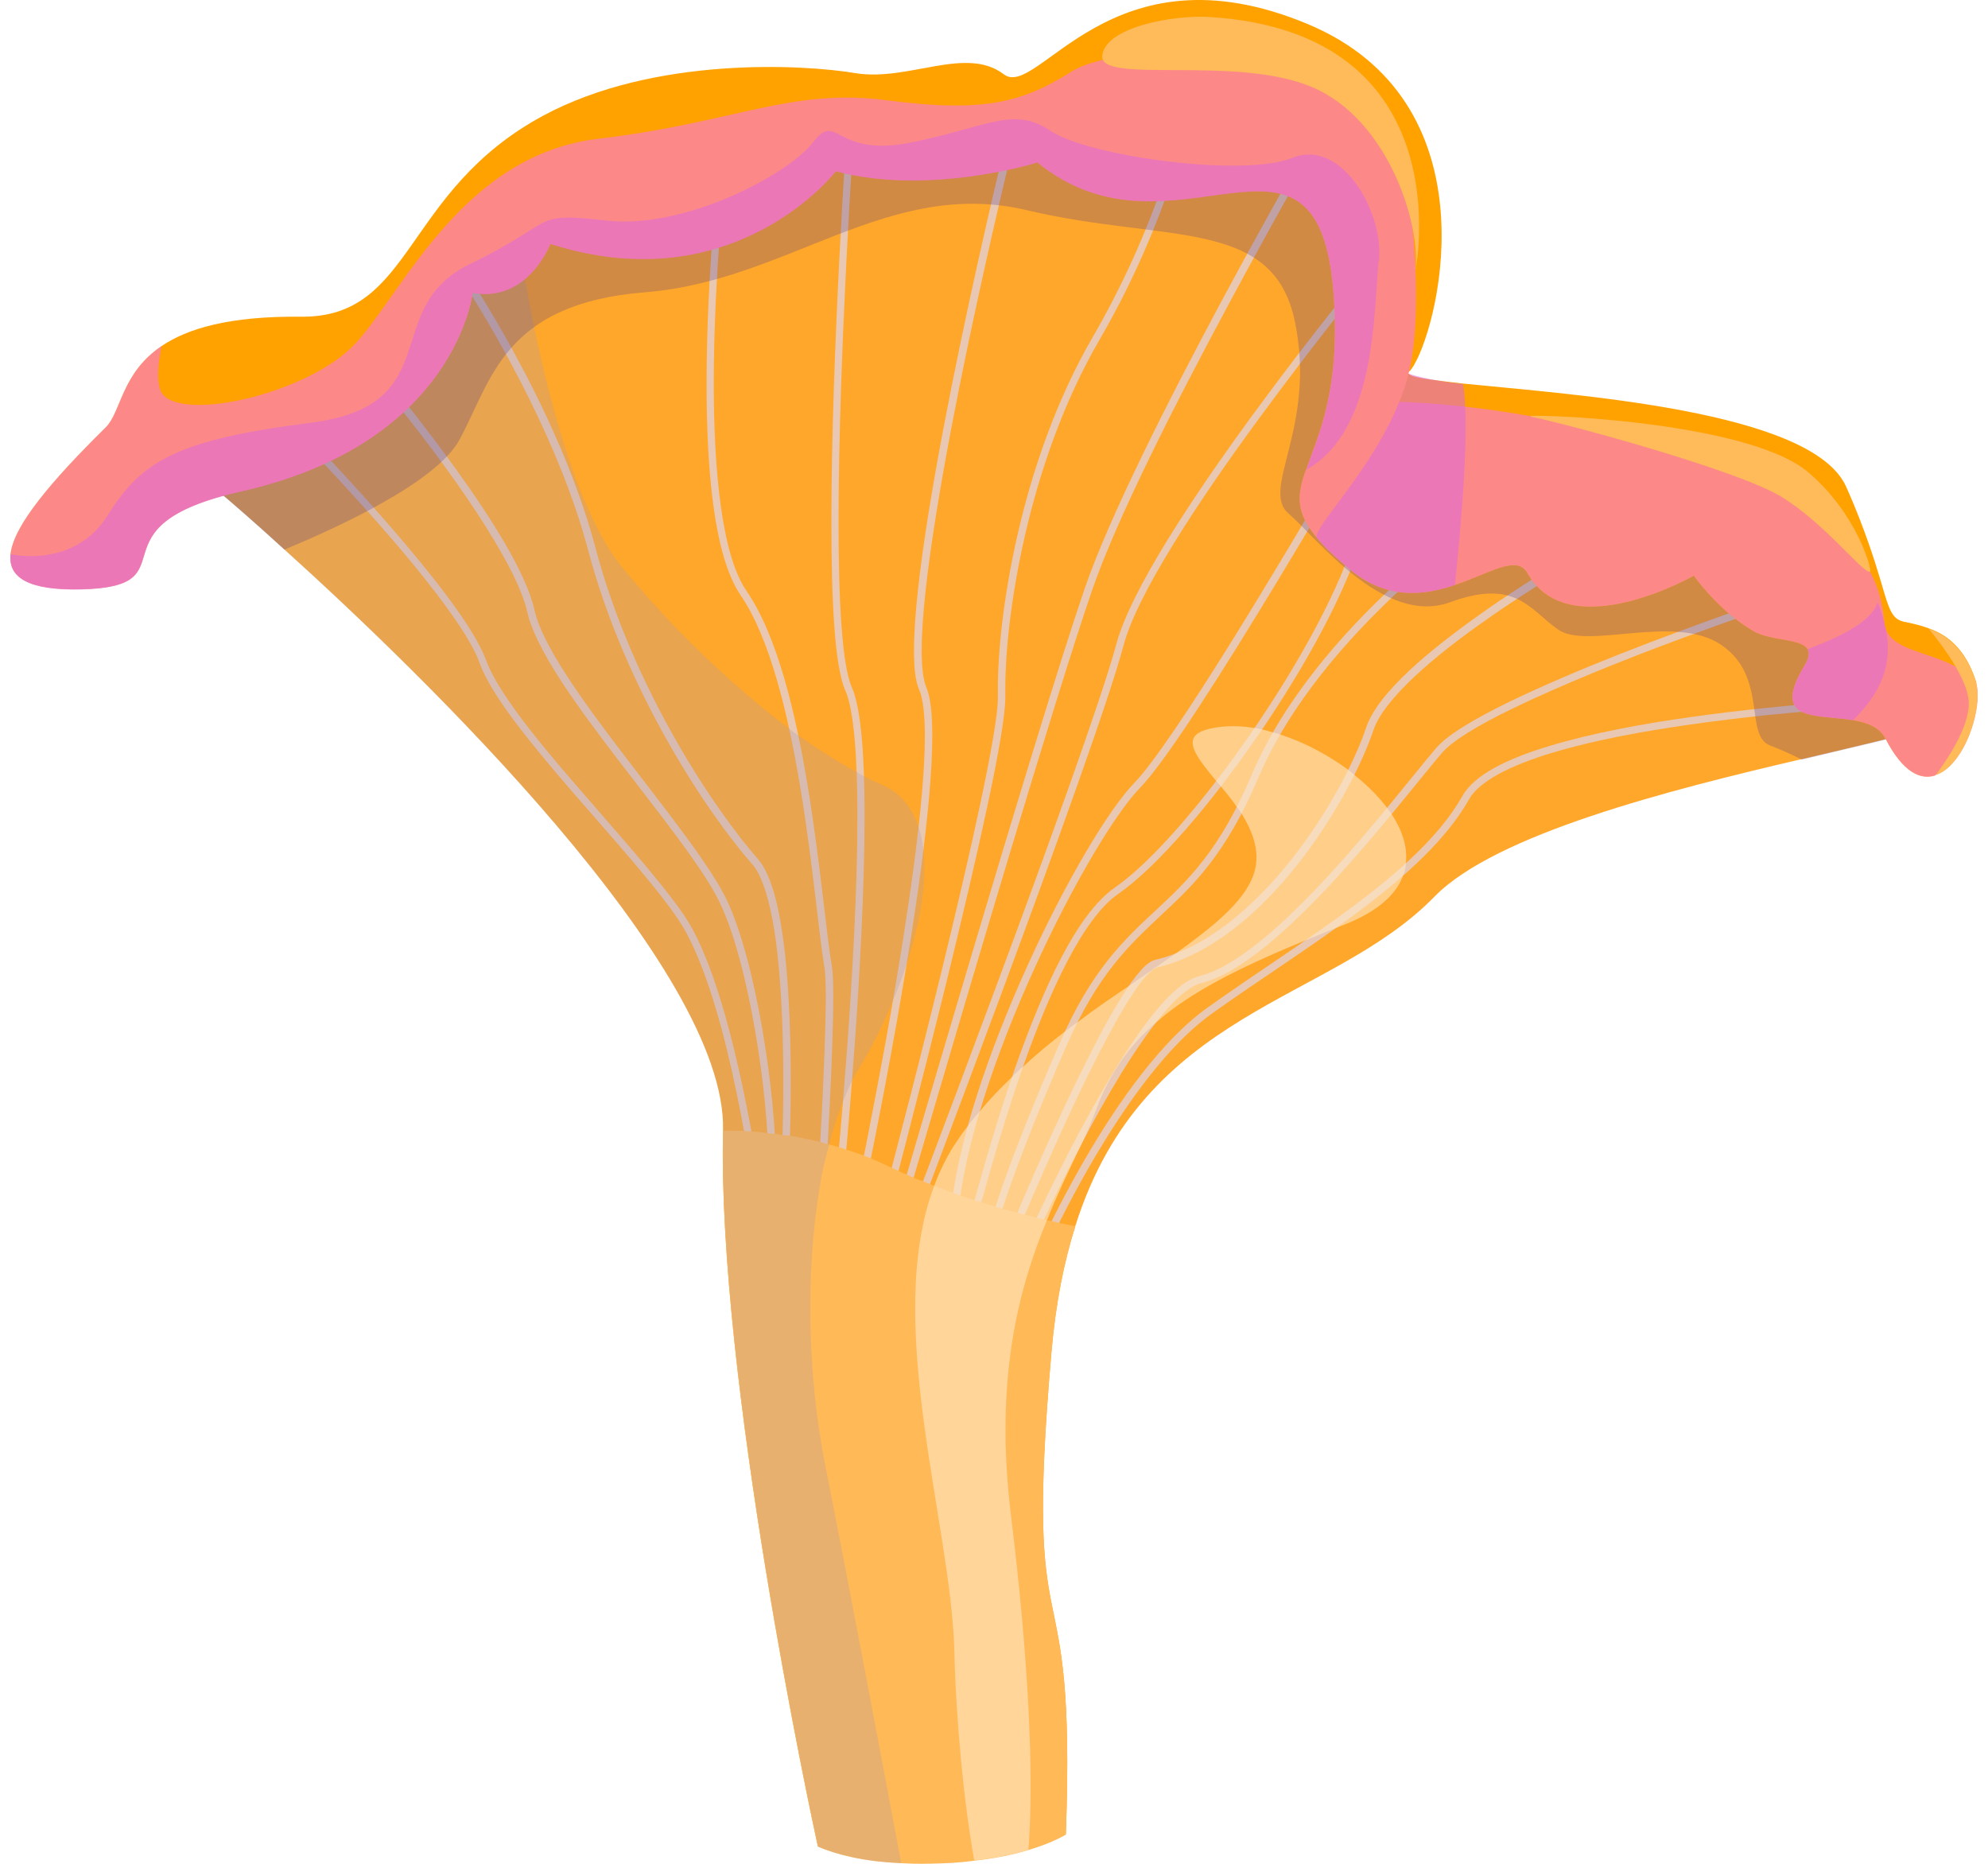 <svg width="64" height="60" viewBox="0 0 64 60" fill="none" xmlns="http://www.w3.org/2000/svg">
<path d="M63.49 21.72C63.49 21.72 63.481 21.772 63.456 21.832C63.447 21.858 63.43 21.9 63.405 21.943C63.379 22.02 63.345 22.097 63.302 22.192C63.105 22.646 62.746 23.263 62.199 23.417C61.78 23.528 61.276 23.666 60.712 23.794C59.917 23.991 58.993 24.205 58.01 24.437H58.002C53.702 25.439 48.154 26.853 46.187 28.858C42.836 32.303 36.844 32.457 34.621 39.457C34.253 40.614 33.988 41.934 33.852 43.493C32.928 54.075 34.655 49.525 34.313 59.045C34.014 59.217 33.612 59.388 33.099 59.542C32.629 59.688 32.048 59.808 31.355 59.885C30.928 59.945 30.458 59.971 29.928 59.979C29.594 59.988 29.295 59.979 29.004 59.962C27.799 59.911 26.936 59.688 26.329 59.431C26.098 58.377 23.089 44.324 23.277 36.381C23.396 31.154 13.548 21.652 9.154 17.685C8.171 16.785 7.453 16.168 7.197 15.954C7.12 15.877 7.085 15.851 7.085 15.851C7.085 15.851 7.376 15.088 8.419 13.829C8.864 13.297 9.445 12.672 10.189 11.978C10.599 11.601 11.069 11.19 11.591 10.761C11.668 10.693 11.753 10.624 11.847 10.564C12.471 10.093 13.318 9.579 14.309 9.039C14.309 9.039 14.318 9.03 14.326 9.03C14.463 8.953 14.591 8.876 14.737 8.816C14.805 8.782 14.873 8.739 14.942 8.705C15.489 8.422 16.079 8.131 16.703 7.839C17.267 7.574 17.874 7.308 18.489 7.042C18.507 7.034 18.515 7.025 18.541 7.017H18.558C18.755 6.931 18.96 6.845 19.156 6.76C20.439 6.228 21.781 5.714 23.131 5.252C23.183 5.243 23.217 5.226 23.268 5.217C24.072 4.935 24.875 4.677 25.679 4.438C26.175 4.292 26.654 4.155 27.132 4.026C27.166 4.018 27.226 4.009 27.278 3.992C27.312 3.983 27.355 3.975 27.389 3.966H27.397C27.483 3.941 27.568 3.915 27.654 3.898C28.013 3.803 28.363 3.718 28.714 3.641C28.722 3.641 28.722 3.632 28.731 3.632C29.081 3.555 29.415 3.478 29.757 3.426C29.842 3.409 29.928 3.392 30.005 3.375C30.167 3.341 30.321 3.315 30.466 3.289C30.612 3.264 30.748 3.238 30.894 3.221C31.125 3.187 31.347 3.152 31.569 3.127C31.732 3.109 31.902 3.092 32.065 3.075C32.236 3.058 32.415 3.041 32.586 3.024C32.783 3.015 32.971 3.007 33.151 3.007C33.236 2.998 33.313 2.998 33.398 2.998C33.578 2.998 33.766 3.007 33.937 3.015C35.407 3.101 36.852 3.118 38.203 3.178C38.28 3.187 38.365 3.187 38.442 3.195C42.238 3.375 45.153 3.966 45.153 7.377C45.153 8.782 44.649 10.178 44.11 11.438C43.597 12.603 43.05 13.666 42.811 14.531C42.691 14.934 42.64 15.294 42.7 15.594C42.717 15.697 42.759 15.8 42.794 15.885C42.862 16.022 42.947 16.134 43.059 16.228C43.418 16.553 44.084 16.733 45.153 16.751C45.769 16.759 46.401 16.742 47.051 16.699C47.213 16.699 47.384 16.691 47.547 16.674C47.692 16.674 47.837 16.665 47.983 16.648C52.248 16.357 56.754 15.594 58.865 17.188C58.874 17.188 58.882 17.196 58.891 17.205C59.062 17.342 59.224 17.479 59.352 17.65C59.352 17.659 59.361 17.668 59.37 17.668C59.481 17.805 59.575 17.95 59.66 18.113C59.917 18.601 60.182 19.013 60.447 19.373C60.507 19.458 60.558 19.535 60.609 19.604C61.208 20.375 61.78 20.855 62.259 21.172C62.558 21.36 62.815 21.489 63.028 21.575C63.123 21.609 63.208 21.643 63.276 21.669H63.285C63.285 21.669 63.353 21.686 63.379 21.695C63.456 21.703 63.49 21.712 63.49 21.712V21.72Z" fill="#FFA72B"/>
<g style="mix-blend-mode:multiply">
<path d="M9.941 14.078L9.77 14.241C9.77 14.241 10.078 14.558 10.556 15.063C11.266 15.826 12.36 17.017 13.335 18.208C14.309 19.399 15.173 20.59 15.429 21.318C15.805 22.372 17.036 23.872 18.361 25.414C19.686 26.948 21.105 28.507 21.849 29.621C22.584 30.709 23.183 32.766 23.576 34.54C23.773 35.431 23.927 36.245 24.029 36.845C24.132 37.444 24.183 37.813 24.183 37.813L24.414 37.779C24.414 37.779 24.2 36.27 23.798 34.488C23.396 32.697 22.807 30.632 22.037 29.484C21.268 28.353 19.849 26.794 18.532 25.26C17.207 23.735 15.993 22.218 15.643 21.241C15.258 20.187 13.839 18.414 12.505 16.88C11.172 15.346 9.932 14.069 9.932 14.069L9.941 14.078Z" fill="#E8C8B3"/>
<path d="M12.617 12.432L12.437 12.587C12.437 12.587 12.685 12.886 13.078 13.383C14.241 14.849 16.609 18.036 16.976 19.707C17.25 20.907 18.524 22.663 19.874 24.428C21.225 26.194 22.644 27.95 23.174 29.064C24.089 30.949 24.747 35.216 24.739 37.556H24.978C24.978 35.173 24.328 30.915 23.388 28.953C22.824 27.796 21.405 26.039 20.062 24.274C18.72 22.518 17.447 20.744 17.207 19.639C16.942 18.448 15.797 16.657 14.711 15.149C13.634 13.641 12.617 12.424 12.617 12.424V12.432Z" fill="#E8C8B3"/>
<path d="M14.89 8.62L14.694 8.757C14.694 8.757 14.882 9.031 15.19 9.52C16.096 10.976 18.037 14.327 18.934 17.711C20.148 22.287 22.815 26.228 24.217 27.822C24.61 28.259 24.884 29.39 25.029 30.71C25.175 32.029 25.217 33.554 25.217 34.831C25.217 36.382 25.158 37.556 25.158 37.556H25.397V37.565C25.397 37.565 25.457 36.382 25.457 34.823C25.457 33.546 25.414 32.012 25.269 30.675C25.115 29.339 24.867 28.199 24.405 27.659C23.029 26.1 20.37 22.167 19.173 17.643C17.959 13.067 14.908 8.62 14.899 8.611L14.89 8.62Z" fill="#E8C8B3"/>
<path d="M60.763 22.492C60.763 22.492 57.72 22.62 54.497 23.075C52.881 23.297 51.231 23.606 49.872 24.017C48.521 24.428 47.47 24.934 47.077 25.628C45.675 28.13 41.845 30.315 38.87 32.44C35.861 34.599 33.33 40.426 33.33 40.426L33.544 40.52C33.544 40.52 33.698 40.16 33.989 39.586C34.835 37.855 36.827 34.188 39.015 32.629C41.973 30.512 45.82 28.336 47.29 25.739C47.607 25.157 48.615 24.643 49.949 24.24C51.949 23.632 54.659 23.255 56.865 23.023C59.071 22.8 60.772 22.723 60.78 22.723V22.483H60.772L60.763 22.492Z" fill="#E8C8B3"/>
<path d="M56.993 19.279C56.993 19.279 54.659 20.068 52.154 21.053C50.898 21.55 49.607 22.098 48.53 22.621C47.453 23.152 46.606 23.649 46.23 24.086C45.529 24.909 44.238 26.588 42.802 28.148C41.374 29.707 39.801 31.13 38.613 31.421C38.058 31.567 37.459 32.184 36.835 33.023C34.971 35.534 32.962 40.101 32.962 40.101L33.176 40.195C33.176 40.195 33.398 39.69 33.766 38.927C34.313 37.779 35.185 36.039 36.1 34.548C36.562 33.803 37.032 33.118 37.476 32.595C37.921 32.072 38.34 31.729 38.673 31.652C39.972 31.318 41.537 29.87 42.982 28.311C44.418 26.742 45.726 25.055 46.418 24.241C46.735 23.863 47.581 23.349 48.641 22.835C50.239 22.055 52.343 21.216 54.052 20.582C55.762 19.948 57.07 19.502 57.07 19.502L56.993 19.279Z" fill="#E8C8B3"/>
<path d="M50.804 17.754C50.804 17.754 49.291 18.611 47.684 19.75C46.076 20.89 44.375 22.27 43.982 23.418C43.273 25.551 40.545 30.11 37.194 30.898C36.989 30.95 36.81 31.13 36.587 31.404C35.844 32.338 34.809 34.437 33.954 36.305C33.099 38.173 32.433 39.809 32.433 39.818L32.655 39.912C32.655 39.912 32.877 39.381 33.219 38.576C33.741 37.367 34.544 35.542 35.331 34.008C35.724 33.237 36.109 32.535 36.451 32.021C36.784 31.498 37.109 31.172 37.254 31.147C40.759 30.298 43.469 25.706 44.213 23.512C44.546 22.492 46.23 21.078 47.829 19.965C48.624 19.399 49.402 18.911 49.983 18.551C50.556 18.2 50.932 17.985 50.932 17.985L50.812 17.78L50.804 17.754Z" fill="#E8C8B3"/>
<path d="M47.889 16.426C47.889 16.426 42.366 20.059 40.289 24.96C39.263 27.376 38.254 28.328 37.228 29.287C36.194 30.247 35.143 31.215 34.108 33.597C32.048 38.327 31.774 39.818 31.774 39.835L32.005 39.878C32.005 39.878 32.022 39.792 32.074 39.578C32.245 38.944 32.783 37.23 34.322 33.691C35.348 31.344 36.356 30.427 37.382 29.459C38.417 28.499 39.468 27.496 40.503 25.054C41.52 22.655 43.401 20.539 45.025 19.031C45.837 18.277 46.589 17.677 47.136 17.265C47.684 16.854 48.026 16.631 48.026 16.631L47.897 16.434L47.889 16.426Z" fill="#E8C8B3"/>
<path d="M43.674 17.102C42.717 20.599 38.306 26.905 35.886 28.576C34.638 29.45 33.578 31.866 32.732 34.231C31.894 36.596 31.313 38.918 31.108 39.552L31.33 39.621C31.535 38.97 32.116 36.665 32.946 34.308C33.775 31.96 34.86 29.553 36.006 28.773C38.502 27.025 42.888 20.761 43.888 17.171L43.657 17.111L43.674 17.102Z" fill="#E8C8B3"/>
<path d="M43.982 13.376C43.982 13.376 43.614 14.01 43.05 14.987C42.195 16.452 40.87 18.688 39.605 20.719C38.34 22.75 37.126 24.575 36.528 25.192C35.681 26.066 34.296 28.396 33.074 31.096C31.851 33.795 30.783 36.845 30.603 39.142L30.843 39.159C31.022 36.914 32.074 33.872 33.296 31.19C34.51 28.508 35.903 26.177 36.707 25.355C37.553 24.481 39.417 21.533 41.084 18.774C42.751 16.023 44.204 13.487 44.204 13.487L43.999 13.367L43.982 13.376Z" fill="#E8C8B3"/>
<path d="M23.157 5.192C23.157 5.192 22.747 8.748 22.747 12.347C22.747 15.106 22.978 17.883 23.841 19.159C24.79 20.539 25.38 23.015 25.773 25.397C26.166 27.788 26.363 30.084 26.543 31.155C26.568 31.318 26.585 31.652 26.585 32.081C26.585 33.006 26.525 34.377 26.474 35.517C26.414 36.656 26.363 37.556 26.363 37.556L26.602 37.573C26.602 37.573 26.825 33.957 26.825 32.089C26.825 31.652 26.816 31.318 26.782 31.121C26.602 30.067 26.406 27.762 26.012 25.363C25.619 22.964 25.029 20.479 24.038 19.031C23.226 17.865 22.978 15.089 22.978 12.347C22.978 10.556 23.08 8.774 23.183 7.437C23.285 6.101 23.388 5.218 23.388 5.218L23.149 5.192H23.157Z" fill="#E8C8B3"/>
<path d="M27.278 3.949C27.278 3.949 26.765 11.335 26.765 16.776C26.765 18.053 26.791 19.218 26.859 20.161C26.927 21.104 27.038 21.823 27.209 22.217C27.491 22.834 27.603 24.402 27.603 26.279C27.603 28.601 27.44 31.42 27.278 33.657C27.115 35.893 26.953 37.547 26.953 37.555L27.192 37.581C27.192 37.581 27.833 30.94 27.833 26.279C27.833 24.385 27.731 22.834 27.423 22.123C27.269 21.789 27.158 21.078 27.09 20.144C27.021 19.21 26.996 18.044 26.996 16.776C26.996 14.06 27.124 10.864 27.252 8.336C27.38 5.809 27.509 3.975 27.509 3.966L27.269 3.949H27.278Z" fill="#E8C8B3"/>
<path d="M32.424 4.378C32.424 4.378 29.424 16.588 29.424 20.941C29.424 21.498 29.466 21.926 29.594 22.209C29.714 22.483 29.774 23.015 29.774 23.7C29.774 25.851 29.21 29.578 28.654 32.748C28.372 34.334 28.09 35.79 27.885 36.844C27.671 37.898 27.534 38.558 27.534 38.558L27.765 38.609C27.765 38.609 30.013 28.07 30.013 23.7C30.013 22.997 29.962 22.458 29.817 22.115C29.723 21.892 29.671 21.481 29.671 20.941C29.671 18.807 30.415 14.669 31.167 11.079C31.544 9.279 31.92 7.617 32.202 6.409C32.484 5.201 32.672 4.438 32.672 4.438L32.441 4.378H32.424Z" fill="#E8C8B3"/>
<path d="M38.237 2.981C38.237 2.981 38.203 3.204 38.109 3.607C37.827 4.823 37.023 7.668 35.185 10.839C32.809 14.934 32.125 19.904 32.125 22.141C32.125 22.235 32.125 22.329 32.125 22.415V22.466C32.125 23.546 31.21 27.59 30.295 31.335C29.834 33.211 29.381 35.019 29.03 36.347C28.688 37.684 28.457 38.549 28.457 38.549L28.688 38.609C28.688 38.609 29.603 35.139 30.526 31.386C31.441 27.625 32.364 23.614 32.364 22.458V22.406C32.364 22.32 32.364 22.235 32.364 22.132C32.364 19.93 33.048 14.986 35.39 10.95C37.861 6.691 38.468 3.024 38.468 3.015L38.237 2.973V2.981Z" fill="#E8C8B3"/>
<path d="M42.546 3.898C42.546 3.898 36.502 14.335 34.92 18.945C33.347 23.538 28.808 39.124 28.808 39.124L29.039 39.192C29.039 39.192 29.321 38.216 29.774 36.682C31.125 32.081 33.971 22.449 35.151 19.022C35.929 16.743 37.835 12.99 39.545 9.811C40.4 8.217 41.203 6.769 41.793 5.724C42.383 4.67 42.759 4.027 42.759 4.018L42.554 3.898H42.546Z" fill="#E8C8B3"/>
<path d="M43.999 8.611C43.999 8.611 42.212 10.779 40.315 13.375C38.417 15.972 36.408 18.988 35.938 20.736C35.484 22.432 33.706 27.359 32.031 31.858C31.193 34.111 30.389 36.253 29.791 37.83C29.193 39.415 28.808 40.426 28.808 40.426L29.03 40.512C29.03 40.512 35.254 24.223 36.168 20.787C36.604 19.116 38.613 16.091 40.502 13.512C41.452 12.219 42.366 11.027 43.05 10.162C43.734 9.297 44.178 8.757 44.178 8.757L43.999 8.603V8.611Z" fill="#E8C8B3"/>
</g>
<path d="M33.852 43.511C32.928 54.093 34.655 49.543 34.313 59.062C34.014 59.234 33.612 59.405 33.099 59.559C32.629 59.705 32.048 59.825 31.355 59.902C30.928 59.962 30.458 59.988 29.928 59.996C29.594 60.005 29.295 59.996 29.005 59.979C27.799 59.928 26.936 59.705 26.329 59.448C26.098 58.394 23.089 44.342 23.277 36.399C23.277 36.399 23.525 36.39 23.952 36.407C24.029 36.416 24.115 36.424 24.2 36.424C24.354 36.433 24.517 36.45 24.696 36.476C24.773 36.484 24.85 36.493 24.935 36.502C25.021 36.51 25.106 36.519 25.2 36.536C25.277 36.544 25.354 36.553 25.44 36.561C25.602 36.587 25.773 36.63 25.953 36.664C26.03 36.673 26.107 36.69 26.192 36.716C26.269 36.733 26.346 36.75 26.423 36.767C26.5 36.793 26.585 36.819 26.662 36.836C26.671 36.836 26.688 36.844 26.696 36.844C26.799 36.87 26.91 36.904 27.03 36.938C27.107 36.956 27.184 36.99 27.261 37.016C27.449 37.075 27.637 37.136 27.816 37.204C27.893 37.23 27.97 37.264 28.03 37.29C28.235 37.375 28.449 37.47 28.654 37.572C28.671 37.581 28.688 37.59 28.714 37.598C28.791 37.633 28.859 37.667 28.928 37.693C29.013 37.744 29.099 37.778 29.184 37.812C29.261 37.838 29.329 37.881 29.398 37.907C29.5 37.958 29.603 37.992 29.714 38.027C29.791 38.061 29.868 38.095 29.945 38.121C29.979 38.138 30.03 38.147 30.065 38.172C30.27 38.249 30.483 38.327 30.689 38.404C30.766 38.429 30.843 38.455 30.902 38.481C31.065 38.532 31.219 38.584 31.364 38.635C31.441 38.652 31.518 38.686 31.595 38.704C31.757 38.755 31.911 38.798 32.048 38.849C32.125 38.866 32.202 38.883 32.279 38.918C32.441 38.952 32.595 39.004 32.74 39.038C32.826 39.055 32.911 39.089 32.988 39.106C33.134 39.141 33.253 39.175 33.373 39.201C33.458 39.218 33.535 39.235 33.612 39.261C33.638 39.269 33.672 39.278 33.698 39.286C33.758 39.295 33.809 39.303 33.86 39.312C33.946 39.329 34.031 39.346 34.1 39.372C34.433 39.441 34.621 39.475 34.621 39.475C34.254 40.632 33.989 41.951 33.852 43.511Z" fill="#FFB957"/>
<g style="mix-blend-mode:multiply" opacity="0.28">
<path d="M26.508 37.565C25.944 40.332 25.918 43.948 26.585 47.264C27.278 50.743 28.423 56.827 29.013 59.98C27.808 59.929 26.944 59.706 26.337 59.449C26.106 58.395 23.097 44.342 23.285 36.399C23.405 31.172 13.557 21.67 9.163 17.703C8.18 16.803 7.462 16.186 7.205 15.972C7.128 15.895 7.094 15.869 7.094 15.869C7.094 15.869 7.385 15.106 8.428 13.847C8.872 13.316 9.453 12.69 10.197 11.996C10.607 11.619 11.078 11.208 11.599 10.779C11.676 10.711 11.762 10.642 11.856 10.582C12.48 10.111 13.326 9.597 14.318 9.057C14.318 9.057 14.326 9.048 14.335 9.048C14.472 8.971 14.6 8.894 14.745 8.834C14.813 8.8 14.882 8.757 14.95 8.723C15.497 8.44 16.087 8.149 16.711 7.857C16.771 8.209 16.831 8.586 16.908 9.006C16.993 9.494 17.087 10.008 17.199 10.556C17.788 13.341 18.712 16.692 20.062 18.302C20.327 18.628 20.61 18.945 20.883 19.262C21.157 19.562 21.43 19.862 21.704 20.153C22.901 21.387 24.149 22.518 25.397 23.452C25.491 23.529 25.585 23.598 25.679 23.658C26.32 24.112 26.961 24.523 27.577 24.849C27.662 24.909 27.739 24.943 27.816 24.986C28.004 25.089 28.192 25.174 28.389 25.26C28.987 25.526 29.363 25.997 29.56 26.597C29.637 26.811 29.697 27.051 29.723 27.308V27.325C29.859 28.431 29.603 29.793 29.167 31.104C29.03 31.507 28.885 31.892 28.722 32.269C28.398 33.066 28.021 33.794 27.662 34.377C27.585 34.497 27.508 34.634 27.449 34.763C27.346 34.96 27.252 35.183 27.158 35.414C26.978 35.842 26.825 36.322 26.696 36.845C26.679 36.913 26.662 36.982 26.645 37.042C26.594 37.213 26.559 37.385 26.508 37.565Z" fill="#AD9AAB"/>
</g>
<g style="mix-blend-mode:multiply" opacity="0.28">
<path d="M63.405 21.951C63.242 22.38 62.849 23.245 62.199 23.425C61.182 23.708 59.694 24.051 58.01 24.453H58.002C57.669 24.282 57.301 24.119 56.985 23.999C56.138 23.665 56.925 21.789 55.412 20.76C53.907 19.741 51.094 20.932 50.154 20.263C49.214 19.595 48.786 18.618 46.675 19.39C44.555 20.161 42.383 17.307 41.477 16.527C40.571 15.739 42.383 13.76 41.691 10.375C41.007 6.974 37.545 7.83 33.065 6.768C28.586 5.705 25.38 9.039 20.789 9.407C16.19 9.767 15.831 12.252 14.788 14.163C14.036 15.534 10.873 16.982 9.154 17.693C7.898 16.545 7.077 15.859 7.077 15.859C7.077 15.859 7.881 13.76 11.591 10.77C15.301 7.779 28.201 2.689 33.929 3.015C39.648 3.341 45.136 2.689 45.136 7.376C45.136 12.063 39.562 16.673 45.136 16.759C50.701 16.836 57.874 14.814 59.652 18.13C61.173 20.975 62.909 21.583 63.362 21.712L63.388 21.96L63.405 21.951Z" fill="#563E85"/>
</g>
<path d="M62.31 24.96C61.823 25.122 61.259 24.857 60.703 23.786C60.515 23.417 60.122 23.263 59.66 23.186C58.498 22.989 56.985 23.263 58.087 21.438C58.241 21.181 58.258 21.01 58.19 20.898C57.985 20.547 56.985 20.641 56.429 20.307C55.3 19.639 54.531 18.533 54.531 18.533C54.531 18.533 50.505 20.83 49.171 18.448C48.829 17.848 47.966 18.456 46.837 18.833C45.846 19.167 44.649 19.33 43.443 18.319C42.982 17.933 42.631 17.608 42.383 17.299C41.691 16.477 41.759 15.911 42.041 15.123C42.041 15.123 42.05 15.123 42.05 15.114C42.417 14.043 43.187 12.544 42.922 9.348C42.392 2.956 37.758 8.774 33.399 5.226C33.399 5.226 29.928 6.314 26.91 5.509C26.91 5.509 23.653 9.742 17.72 7.848C17.72 7.848 16.994 9.75 15.215 9.425C15.215 9.425 14.685 14.258 7.761 15.817C2.717 16.948 6.273 18.885 2.597 18.97C0.922 19.005 0.255 18.593 0.341 17.831C0.443 16.922 1.623 15.517 3.401 13.761C3.905 13.272 3.897 12.021 5.205 11.139C6.026 10.582 7.376 10.17 9.693 10.196C13.318 10.23 12.959 6.169 17.481 3.727C21.054 1.799 25.867 2.073 27.551 2.356C29.244 2.63 31.099 1.465 32.313 2.39C33.416 3.238 35.732 -1.894 42.11 0.779C48.043 3.264 46.384 10.273 45.529 11.738C45.529 11.738 45.529 11.747 45.521 11.755C45.461 11.85 45.418 11.918 45.367 11.961C45.35 11.978 45.341 11.987 45.35 11.995C45.35 11.995 45.35 12.004 45.341 12.013C45.375 12.15 46.051 12.227 47.094 12.347C50.624 12.707 58.361 13.204 59.438 15.68C59.754 16.383 59.977 16.982 60.156 17.488C60.806 19.339 60.737 19.887 61.293 20.016C61.31 20.016 61.319 20.024 61.344 20.024C61.575 20.076 61.832 20.127 62.097 20.23C62.661 20.427 63.259 20.855 63.601 21.901C63.618 21.935 63.627 21.986 63.627 22.038C63.806 22.92 63.191 24.668 62.302 24.943L62.31 24.96Z" fill="#FFA200"/>
<g style="mix-blend-mode:darken" opacity="0.54">
<path d="M62.31 24.96C61.823 25.123 61.259 24.857 60.703 23.786C60.515 23.418 60.122 23.263 59.66 23.186C58.498 22.989 56.985 23.263 58.087 21.438C58.241 21.181 58.258 21.01 58.19 20.898C57.985 20.547 56.985 20.641 56.429 20.307C55.3 19.639 54.531 18.533 54.531 18.533C54.531 18.533 50.505 20.83 49.171 18.448C48.829 17.848 47.966 18.456 46.837 18.833C45.846 19.168 44.649 19.33 43.443 18.319C42.982 17.934 42.631 17.608 42.383 17.299C41.691 16.477 41.759 15.911 42.041 15.123C42.041 15.123 42.05 15.123 42.05 15.114C42.417 14.043 43.187 12.544 42.922 9.348C42.392 2.956 37.758 8.774 33.399 5.226C33.399 5.226 29.928 6.315 26.91 5.509C26.91 5.509 23.653 9.742 17.72 7.848C17.72 7.848 16.994 9.751 15.215 9.425C15.215 9.425 14.685 14.258 7.761 15.817C2.717 16.948 6.273 18.885 2.597 18.97C0.922 19.005 0.255 18.593 0.341 17.831C0.443 16.922 1.623 15.517 3.401 13.761C3.905 13.272 3.897 12.021 5.205 11.139C5.111 11.601 5.034 12.098 5.145 12.51C5.47 13.701 9.941 12.724 11.471 11.027C13.01 9.331 14.916 4.978 19.276 4.464C23.645 3.95 25.465 2.819 28.56 3.23C31.672 3.633 32.92 3.298 34.493 2.305C36.211 1.225 44.674 0.925 45.316 5.86C45.752 9.228 45.589 11.027 45.35 12.013C45.35 12.013 45.35 12.021 45.341 12.03C45.239 12.475 45.127 12.758 45.042 12.938C45.042 12.938 48.863 12.989 52.89 14.283C56.916 15.577 60.413 16.76 60.66 20.016C60.746 21.181 62.798 20.873 63.636 22.038C63.815 22.921 63.2 24.669 62.31 24.943V24.96Z" fill="#FA75FA"/>
</g>
<g style="mix-blend-mode:darken" opacity="0.54">
<path d="M46.837 18.833C45.846 19.167 44.649 19.33 43.443 18.319C42.982 17.933 42.631 17.607 42.383 17.299C42.324 16.853 44.657 14.677 45.35 12.029C45.35 12.029 45.905 12.235 47.102 12.364C47.333 13.692 47.025 17.059 46.837 18.833Z" fill="#DE68DE"/>
</g>
<g style="mix-blend-mode:darken" opacity="0.54">
<path d="M59.66 23.186C58.498 22.989 56.985 23.264 58.087 21.439C58.241 21.181 58.258 21.01 58.19 20.899C58.985 20.59 60.216 20.102 60.447 19.391C61.225 21.293 60.472 22.355 59.66 23.186Z" fill="#DE68DE"/>
</g>
<g style="mix-blend-mode:darken" opacity="0.54">
<path d="M44.384 8.388C44.221 9.965 44.332 13.864 42.05 15.123C42.417 14.052 43.187 12.553 42.922 9.356C42.392 2.964 37.758 8.782 33.399 5.235C33.399 5.235 29.928 6.323 26.91 5.518C26.91 5.518 23.653 9.751 17.72 7.857C17.72 7.857 16.994 9.759 15.215 9.434C15.215 9.434 14.685 14.266 7.761 15.826C2.717 16.957 6.273 18.893 2.597 18.979C0.922 19.013 0.255 18.602 0.341 17.839C0.494 17.874 2.418 18.259 3.461 16.597C4.547 14.857 5.641 14.163 10.026 13.606C14.42 13.041 12.206 9.922 15.113 8.508C18.011 7.103 17.045 6.82 19.55 7.103C22.037 7.377 25.346 5.638 26.166 4.592C26.97 3.538 26.85 5.081 29.304 4.592C31.766 4.104 32.612 3.393 33.826 4.215C35.04 5.029 40.032 5.723 41.605 5.081C43.178 4.438 44.555 6.82 44.392 8.397L44.384 8.388Z" fill="#DE68DE"/>
</g>
<path d="M62.31 24.96C62.652 24.506 63.413 23.4 63.379 22.603C63.353 21.884 62.567 20.821 62.097 20.247C62.661 20.444 63.259 20.873 63.601 21.918C63.875 22.758 63.242 24.66 62.302 24.96H62.31Z" fill="#FFBA59"/>
<path d="M49.299 13.409C48.752 13.306 56.155 13.478 58.199 15.192C59.788 16.528 60.284 18.37 60.199 18.405C59.985 18.473 58.737 16.828 57.327 15.98C55.916 15.132 50.539 13.666 49.299 13.418V13.409Z" fill="#FFBA59"/>
<path d="M38.955 0.548C37.767 0.471 35.57 0.874 35.484 1.799C35.399 2.725 39.802 1.757 42.255 2.81C44.709 3.864 45.734 7.232 45.572 8.688C45.572 8.688 47.102 1.054 38.947 0.548H38.955Z" fill="#FFBA59"/>
<g style="mix-blend-mode:soft-light" opacity="0.61">
<path d="M45.264 27.779C45.256 27.925 45.23 28.053 45.17 28.182C44.956 28.79 44.358 29.347 43.255 29.776C43.161 29.81 43.067 29.853 42.973 29.887C42.64 30.024 42.332 30.144 42.024 30.273C39.819 31.181 38.314 31.96 37.263 32.877C36.733 33.323 36.305 33.811 35.963 34.351C35.698 34.763 35.476 35.217 35.288 35.722C35.151 36.091 34.989 36.476 34.801 36.87C34.766 36.939 34.732 37.016 34.698 37.076C34.382 37.744 34.031 38.464 33.706 39.278C32.783 41.497 32.014 44.419 32.544 48.764C33.108 53.356 33.296 57.109 33.108 59.551C32.638 59.697 32.056 59.817 31.364 59.894C31.022 57.983 30.774 55.353 30.723 53.108C30.603 49.012 28.432 42.551 30.073 38.181C30.244 37.719 30.458 37.273 30.723 36.862C30.86 36.656 30.996 36.45 31.15 36.262C31.261 36.099 31.39 35.945 31.526 35.799C31.851 35.397 32.21 35.02 32.586 34.668C32.706 34.531 32.834 34.42 32.963 34.317C33.39 33.914 33.834 33.554 34.288 33.203C34.424 33.1 34.553 32.997 34.698 32.903C35.245 32.483 35.809 32.098 36.348 31.738C36.596 31.558 36.844 31.395 37.075 31.232C37.109 31.206 37.151 31.172 37.186 31.155C37.416 30.992 37.639 30.838 37.852 30.692C39.075 29.818 40.032 29.03 40.34 28.199C40.605 27.505 40.357 26.819 39.972 26.194C39.921 26.117 39.879 26.048 39.819 25.98C39.665 25.748 39.485 25.534 39.314 25.328C39.263 25.26 39.212 25.209 39.152 25.14C38.365 24.18 37.818 23.512 39.477 23.383C39.759 23.366 40.067 23.383 40.383 23.435C40.468 23.443 40.554 23.46 40.648 23.486C40.759 23.512 40.879 23.546 40.99 23.581C41.067 23.598 41.144 23.615 41.221 23.649C41.973 23.889 42.734 24.292 43.401 24.78C43.469 24.84 43.537 24.883 43.597 24.943C44.016 25.277 44.384 25.645 44.666 26.023L44.811 26.22C45.145 26.742 45.324 27.282 45.256 27.805L45.264 27.779Z" fill="#FFE7C4"/>
</g>
</svg>
